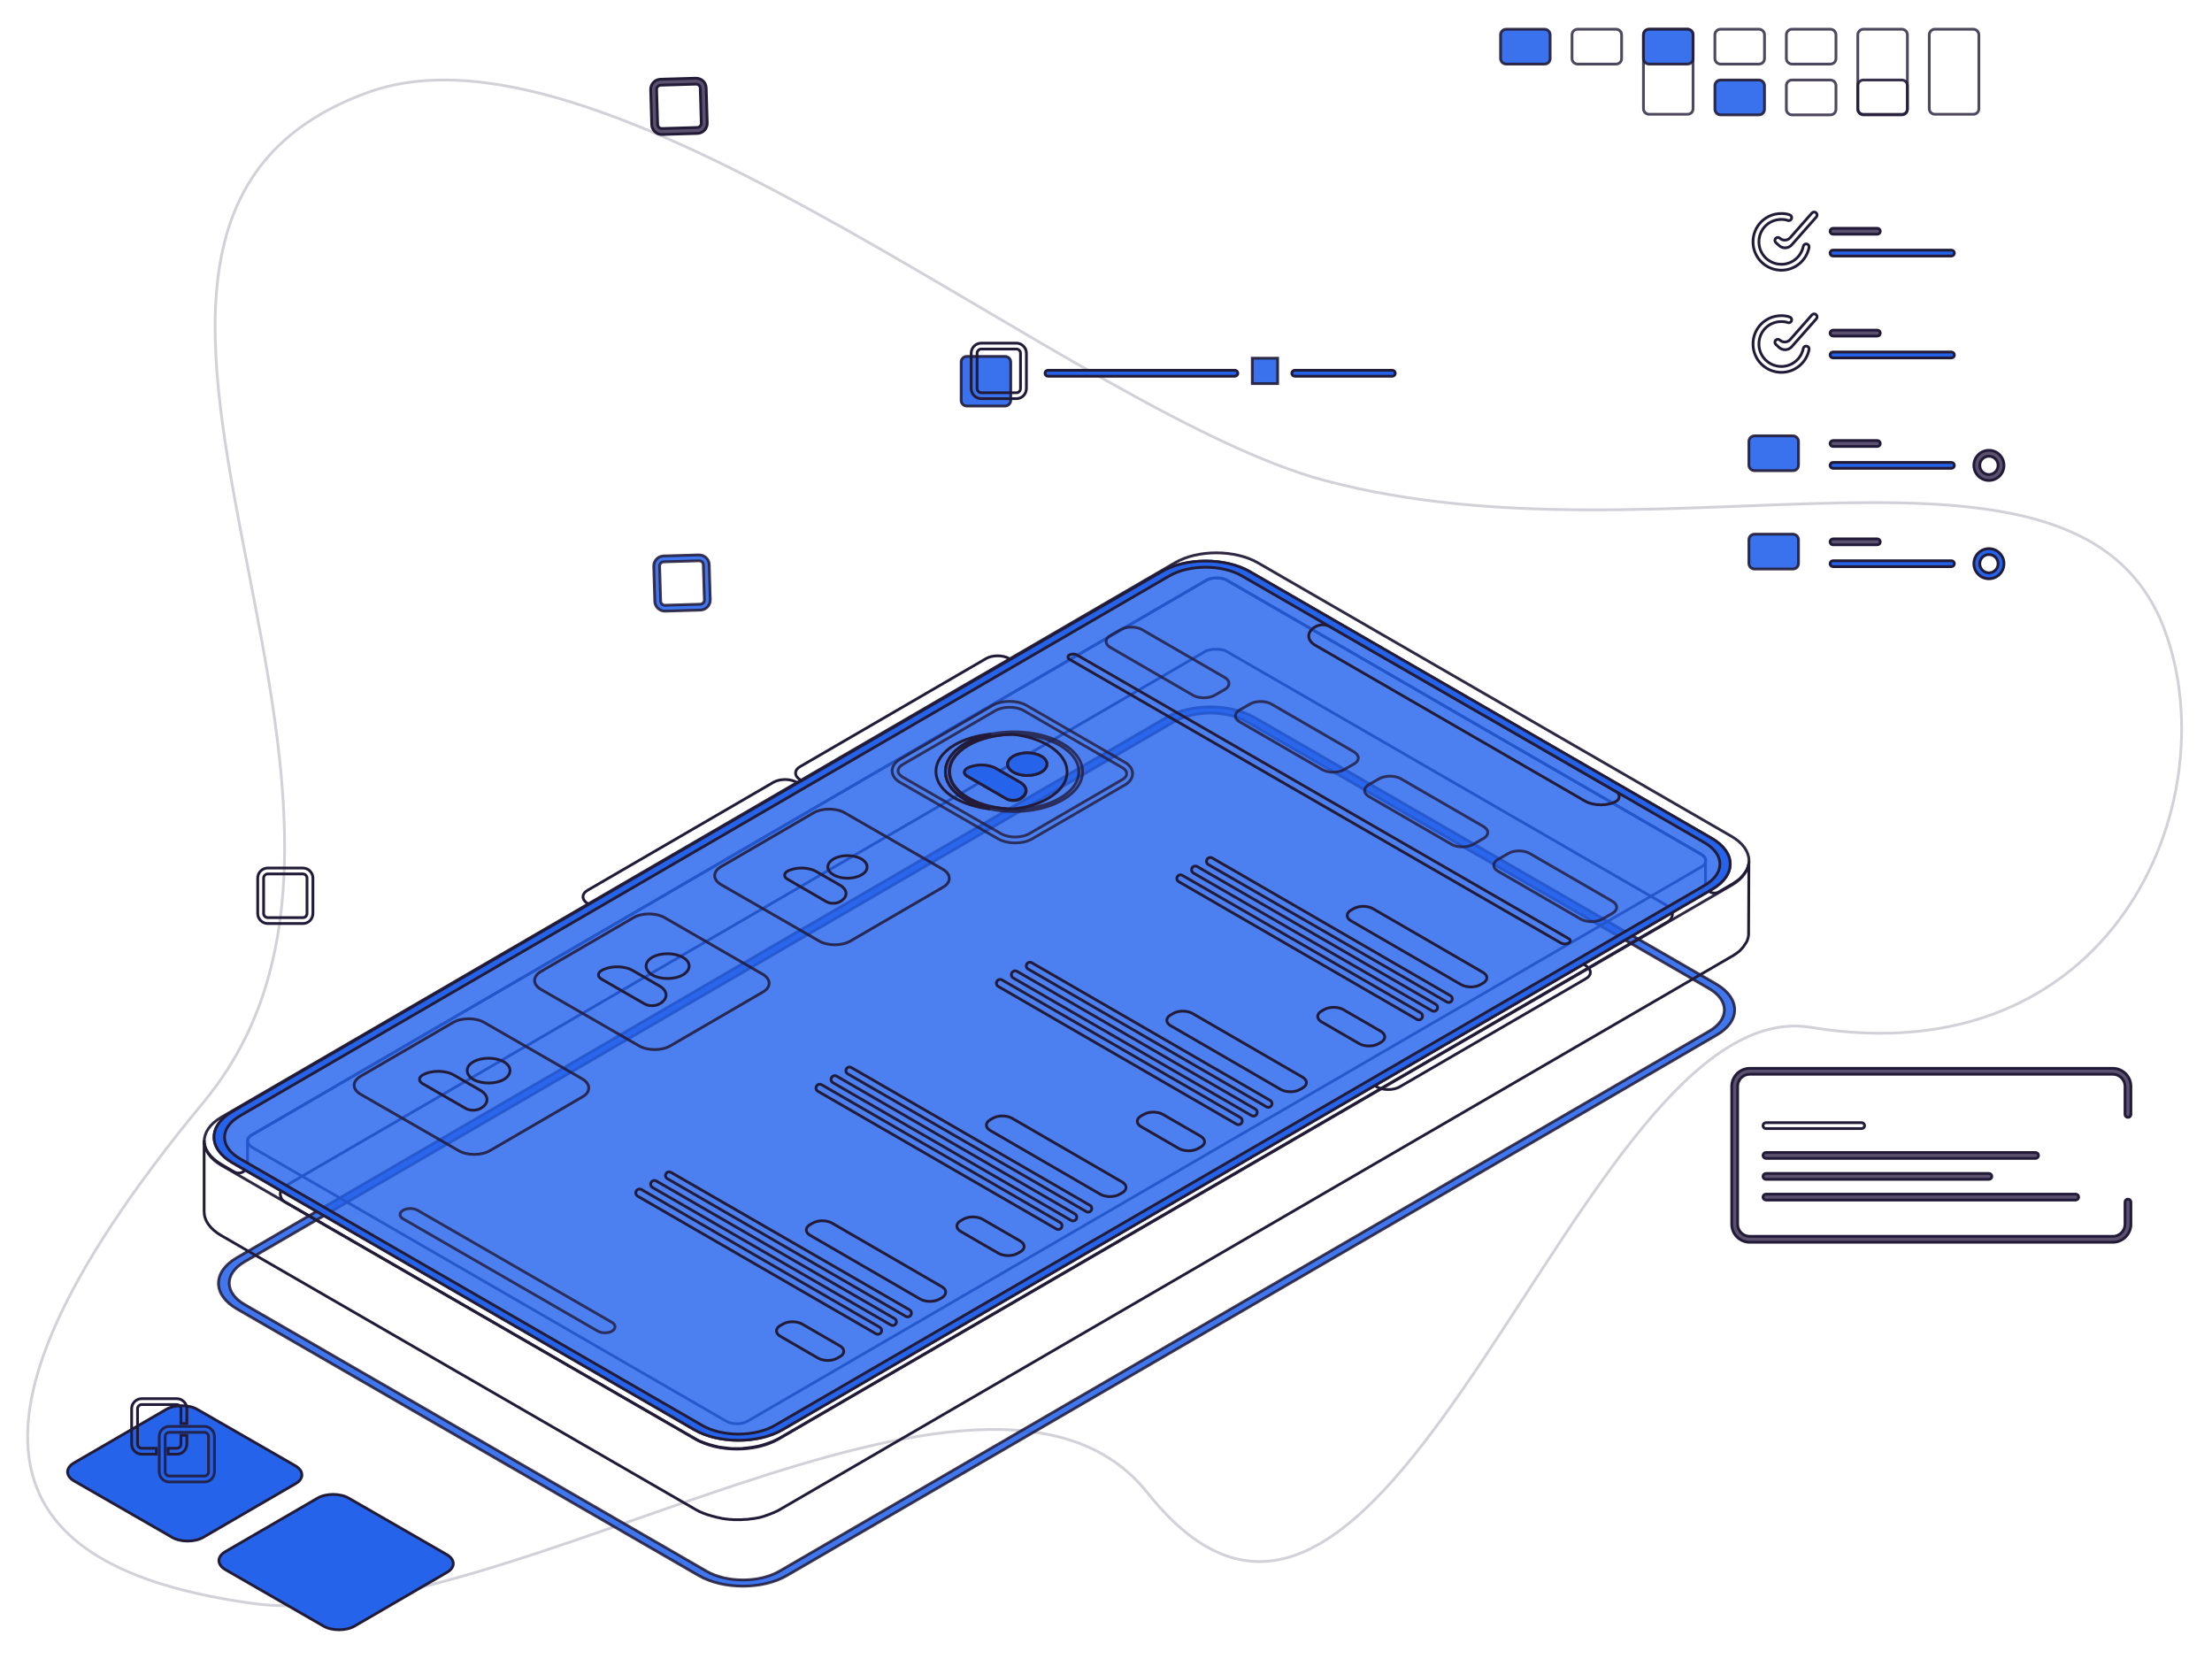 <svg width="600" height="450" viewBox="0 0 800 600" fill="none" xmlns="http://www.w3.org/2000/svg" data-reactroot="">
<path opacity="0.8" d="M687.81 41.324H673.929C672.861 41.324 671.9 40.469 671.9 39.295V12.599C671.9 11.531 672.754 10.57 673.929 10.57H687.81C688.878 10.57 689.839 11.425 689.839 12.599V39.295C689.839 40.469 688.985 41.324 687.81 41.324Z" fill="none" stroke="#221b38" stroke-width="1"></path>
<path opacity="0.2" d="M73.809 398.389C166.072 286.931 -2.824 82.029 133.415 33.301C221.301 1.868 388.989 149.732 479.173 173.791C602.922 206.804 752.59 144.093 783.123 228.512C805.661 290.827 763.751 389.448 654.969 371.566C570.756 357.723 502.625 649.979 415.054 539.954C356.938 466.936 182.156 592.438 91.321 579.885C8.221 568.4 -32.27 526.539 73.809 398.389Z" fill="none" stroke="#221b38" stroke-width="1"></path>
<path d="M161.593 562.23L126.141 541.834C123.044 540.019 117.918 540.019 114.822 541.834L81.506 561.162C78.409 562.977 78.409 565.86 81.506 567.676L116.957 588.071C120.054 589.886 125.18 589.886 128.276 588.071L161.699 568.637C164.689 566.928 164.689 564.045 161.593 562.23Z" fill="#2563eb" stroke="#221b38" stroke-width="1"></path>
<path d="M106.85 530.14L71.398 509.744C68.302 507.929 63.176 507.929 60.08 509.744L26.763 529.072C23.667 530.887 23.667 533.77 26.763 535.586L62.215 555.981C65.312 557.796 70.438 557.796 73.534 555.981L106.957 536.547C109.947 534.838 109.947 531.955 106.85 530.14Z" fill="#2563eb" stroke="#221b38" stroke-width="1"></path>
<path opacity="0.9" d="M363.521 146.846H349.64C348.572 146.846 347.611 145.991 347.611 144.817V130.935C347.611 129.867 348.465 128.906 349.64 128.906H363.521C364.589 128.906 365.55 129.761 365.55 130.935V144.817C365.55 145.885 364.589 146.846 363.521 146.846Z" fill="#2563eb" stroke="#221b38" stroke-width="1"></path>
<path opacity="0.9" d="M648.42 170.229H634.538C633.47 170.229 632.509 169.375 632.509 168.2V159.658C632.509 158.59 633.363 157.629 634.538 157.629H648.42C649.488 157.629 650.449 158.483 650.449 159.658V168.2C650.449 169.375 649.594 170.229 648.42 170.229Z" fill="#2563eb" stroke="#221b38" stroke-width="1"></path>
<path opacity="0.8" d="M610.289 41.324H596.407C595.339 41.324 594.378 40.469 594.378 39.295V12.599C594.378 11.531 595.233 10.57 596.407 10.57H610.289C611.357 10.57 612.318 11.425 612.318 12.599V39.295C612.318 40.469 611.464 41.324 610.289 41.324Z" fill="none" stroke="#221b38" stroke-width="1"></path>
<path opacity="0.9" d="M558.605 23.171H544.724C543.656 23.171 542.695 22.316 542.695 21.142V12.599C542.695 11.531 543.549 10.57 544.724 10.57H558.605C559.673 10.57 560.634 11.425 560.634 12.599V21.142C560.634 22.316 559.78 23.171 558.605 23.171Z" fill="#2563eb" stroke="#221b38" stroke-width="1"></path>
<path opacity="0.9" d="M636.129 41.538H622.247C621.179 41.538 620.218 40.684 620.218 39.509V30.966C620.218 29.898 621.072 28.938 622.247 28.938H636.129C637.197 28.938 638.158 29.792 638.158 30.966V39.509C638.158 40.684 637.303 41.538 636.129 41.538Z" fill="#2563eb" stroke="#221b38" stroke-width="1"></path>
<path opacity="0.8" d="M584.447 23.171H570.565C569.498 23.171 568.537 22.316 568.537 21.142V12.599C568.537 11.531 569.391 10.57 570.565 10.57H584.447C585.515 10.57 586.476 11.425 586.476 12.599V21.142C586.476 22.316 585.622 23.171 584.447 23.171Z" fill="none" stroke="#221b38" stroke-width="1"></path>
<path opacity="0.8" d="M661.969 41.538H648.087C647.019 41.538 646.058 40.684 646.058 39.509V30.966C646.058 29.898 646.912 28.938 648.087 28.938H661.969C663.036 28.938 663.998 29.792 663.998 30.966V39.509C663.998 40.684 663.143 41.538 661.969 41.538Z" fill="none" stroke="#221b38" stroke-width="1"></path>
<path opacity="0.9" d="M687.81 41.538H673.929C672.861 41.538 671.9 40.684 671.9 39.509V30.966C671.9 29.898 672.754 28.938 673.929 28.938H687.81C688.878 28.938 689.839 29.792 689.839 30.966V39.509C689.839 40.684 688.985 41.538 687.81 41.538Z" fill="none" stroke="#221b38" stroke-width="1"></path>
<path opacity="0.9" d="M610.289 23.171H596.407C595.339 23.171 594.378 22.316 594.378 21.142V12.599C594.378 11.531 595.233 10.57 596.407 10.57H610.289C611.357 10.57 612.318 11.425 612.318 12.599V21.142C612.318 22.316 611.464 23.171 610.289 23.171Z" fill="#2563eb" stroke="#221b38" stroke-width="1"></path>
<path opacity="0.8" d="M636.129 23.171H622.247C621.179 23.171 620.218 22.316 620.218 21.142V12.599C620.218 11.531 621.072 10.57 622.247 10.57H636.129C637.197 10.57 638.158 11.425 638.158 12.599V21.142C638.158 22.316 637.303 23.171 636.129 23.171Z" fill="none" stroke="#221b38" stroke-width="1"></path>
<path opacity="0.8" d="M661.969 23.171H648.087C647.019 23.171 646.058 22.316 646.058 21.142V12.599C646.058 11.531 646.912 10.57 648.087 10.57H661.969C663.036 10.57 663.998 11.425 663.998 12.599V21.142C663.998 22.316 663.143 23.171 661.969 23.171Z" fill="none" stroke="#221b38" stroke-width="1"></path>
<path opacity="0.8" d="M713.652 41.324H699.77C698.703 41.324 697.742 40.469 697.742 39.295V12.599C697.742 11.531 698.596 10.57 699.77 10.57H713.652C714.72 10.57 715.681 11.425 715.681 12.599V39.295C715.681 40.469 714.827 41.324 713.652 41.324Z" fill="none" stroke="#221b38" stroke-width="1"></path>
<path opacity="0.9" d="M648.42 205.788H634.538C633.47 205.788 632.509 204.934 632.509 203.759V195.216C632.509 194.149 633.363 193.188 634.538 193.188H648.42C649.488 193.188 650.449 194.042 650.449 195.216V203.759C650.449 204.934 649.594 205.788 648.42 205.788Z" fill="#2563eb" stroke="#221b38" stroke-width="1"></path>
<path opacity="0.87" d="M589.051 340.762L618.096 357.527C625.464 361.798 625.464 368.632 618.203 372.904L281.944 568.209C274.683 572.48 262.723 572.48 255.462 568.209L88.454 471.784C81.086 467.513 81.086 460.679 88.347 456.408L424.499 261.102C431.76 256.831 443.72 256.831 450.981 261.102L480.026 277.867L589.051 340.762ZM620.765 355.925L453.757 259.5C444.894 254.375 430.586 254.375 421.829 259.5L367.05 291.322L291.555 335.209L290.166 335.957L214.778 379.844L85.571 454.913C76.815 460.038 76.815 468.26 85.678 473.386L252.686 569.811C261.549 574.936 275.858 574.936 284.614 569.811L498.713 445.409L574.208 401.521L620.765 374.399C629.628 369.38 629.522 361.051 620.765 355.925Z" fill="#2563eb" stroke="#221b38" stroke-width="1"></path>
<path d="M632.508 311.929C632.508 312.056 632.508 312.184 632.486 312.311C632.454 312.488 632.405 312.666 632.348 312.837V312.837C632.291 313.008 632.249 313.187 632.204 313.361C632.171 313.489 632.145 313.617 632.081 313.745C631.975 313.958 631.974 314.065 631.868 314.279C631.801 314.412 631.734 314.546 631.667 314.68C631.588 314.838 631.485 314.985 631.387 315.133V315.133C631.289 315.28 631.189 315.429 631.094 315.578C630.983 315.755 630.838 315.949 630.693 316.094C630.586 316.201 630.48 316.414 630.373 316.521C630.052 316.841 629.839 317.162 629.519 317.482C629.412 317.589 629.305 317.696 629.198 317.802C629.083 317.918 628.968 318.002 628.852 318.088C628.648 318.242 628.441 318.397 628.237 318.55V318.55C628.033 318.703 627.825 318.859 627.607 318.992C627.453 319.085 627.293 319.173 627.169 319.297C626.956 319.511 626.635 319.618 626.315 319.831L621.661 322.55C619.512 323.806 616.811 322.256 616.811 319.767V311.182C616.811 310.328 616.277 309.58 615.21 308.939L443.824 209.952C443.625 209.853 443.335 209.662 443.123 209.549C443.092 209.533 443.058 209.525 443.023 209.525V209.525C442.988 209.525 442.953 209.516 442.921 209.502C442.777 209.435 442.681 209.416 442.551 209.364C442.474 209.332 442.391 209.317 442.309 209.305C442.273 209.299 442.236 209.288 442.2 209.269C442.14 209.236 442.008 209.204 442.008 209.204V209.204C442.008 209.204 442.008 209.204 442.008 209.204H441.901C441.688 209.204 441.581 209.098 441.368 209.098C441.261 209.098 441.261 209.098 441.154 209.098H441.047C440.94 209.098 440.94 209.098 440.834 209.098C440.62 209.098 440.513 209.098 440.3 209.098C440.193 209.098 440.193 209.098 440.086 209.098H439.979C439.873 209.098 439.766 209.098 439.766 209.098C439.766 209.098 439.766 209.098 439.766 209.098C439.552 209.098 439.339 209.098 439.125 209.098C439.125 209.098 439.125 209.098 439.125 209.098C439.125 209.098 439.125 209.098 439.018 209.098H438.911C438.774 209.098 438.681 209.098 438.576 209.126C438.44 209.162 438.304 209.204 438.164 209.204V209.204C437.95 209.204 437.844 209.311 437.63 209.311C437.538 209.311 437.446 209.311 437.354 209.38C437.324 209.402 437.317 209.413 437.28 209.422V209.422C437.217 209.439 437.159 209.535 437.096 209.554C436.775 209.651 436.513 209.802 436.261 209.905C436.178 209.939 436.096 209.974 436.019 210.019L91.31 410.335C91.287 410.348 91.176 410.383 91.15 410.383V410.383C91.143 410.383 91.118 410.386 91.113 410.39C91.009 410.49 90.904 410.492 90.8 410.596C90.693 410.703 90.48 410.81 90.373 410.917C90.278 411.012 90.183 411.107 90.088 411.202C90.065 411.225 90.056 411.228 90.05 411.259V411.259C90.037 411.324 89.959 411.386 89.908 411.429V411.429C89.884 411.449 89.826 411.463 89.804 411.486L89.732 411.557C89.626 411.664 89.626 411.771 89.626 411.878C89.626 411.878 89.626 411.878 89.626 411.878C89.626 411.878 89.626 411.878 89.626 411.985V411.985C89.626 412.145 89.519 412.288 89.519 412.449C89.519 412.472 89.519 412.495 89.519 412.519V421.02C89.519 423.504 86.828 425.054 84.678 423.809L80.122 421.168C75.957 418.712 73.822 415.615 73.822 412.412L73.822 438.146C73.822 441.35 75.851 444.447 80.122 446.903L251.508 545.89C252.042 546.21 252.576 546.424 253.11 546.744C253.241 546.81 253.332 546.835 253.432 546.87C253.577 546.92 253.717 546.98 253.857 547.042C254.091 547.147 254.326 547.284 254.56 547.369C254.59 547.38 254.621 547.385 254.652 547.385V547.385C254.691 547.385 254.73 547.393 254.766 547.408C255.475 547.707 256.184 547.912 256.893 548.115C256.933 548.127 256.976 548.13 257.018 548.134V548.134C257.137 548.146 257.237 548.234 257.352 548.267C257.428 548.288 257.496 548.317 257.577 548.333C257.658 548.35 257.742 548.356 257.823 548.376C258.099 548.446 258.376 548.515 258.652 548.584C258.872 548.639 259.077 548.773 259.303 548.773V548.773C259.311 548.773 259.319 548.773 259.327 548.774C259.674 548.787 260.006 548.935 260.349 548.984C260.391 548.99 260.432 548.995 260.473 549.002C260.763 549.044 261.039 549.2 261.332 549.2V549.2V549.2C261.695 549.2 262.055 549.311 262.414 549.363C262.596 549.389 262.778 549.414 262.934 549.414C262.979 549.414 263.02 549.414 263.058 549.415C263.339 549.423 263.614 549.521 263.895 549.521V549.521C264.061 549.521 264.255 549.521 264.449 549.535C264.794 549.562 265.139 549.627 265.486 549.627C265.489 549.627 265.493 549.627 265.497 549.627C265.603 549.627 265.817 549.627 265.924 549.627C266.351 549.627 266.671 549.627 267.098 549.627C267.312 549.627 267.525 549.627 267.632 549.627C267.739 549.627 267.846 549.627 267.953 549.627C268.38 549.627 268.914 549.521 269.341 549.521C269.554 549.521 269.768 549.521 269.875 549.521C269.981 549.521 269.981 549.521 270.088 549.521C270.942 549.414 271.69 549.307 272.544 549.2H272.651C272.735 549.2 272.818 549.184 272.902 549.164C273.159 549.103 273.42 549.057 273.681 549.016C273.938 548.975 274.178 548.952 274.466 548.88C274.787 548.773 275 548.773 275.321 548.666C275.619 548.567 276.01 548.467 276.321 548.368C276.366 548.354 276.412 548.35 276.458 548.344V548.344C276.572 548.328 276.666 548.23 276.773 548.187C276.808 548.173 276.846 548.159 276.889 548.149C276.98 548.127 277.073 548.115 277.16 548.081C277.665 547.885 278.247 547.688 278.738 547.492V547.492C279.138 547.291 279.586 547.173 279.993 546.983C280.468 546.761 280.963 546.539 281.407 546.317L626.183 345.963C626.27 345.913 626.41 345.874 626.489 345.813V345.813C626.537 345.776 626.557 345.766 626.61 345.736C626.679 345.697 626.737 345.658 626.796 345.619C626.967 345.505 627.135 345.38 627.309 345.27C627.372 345.23 627.437 345.192 627.5 345.153C627.719 345.021 627.926 344.865 628.13 344.712V344.712C628.335 344.558 628.541 344.404 628.746 344.25C628.861 344.164 628.976 344.079 629.091 343.964L629.198 343.857C629.305 343.751 629.305 343.751 629.412 343.644C629.651 343.404 629.891 343.165 630.086 342.925C630.213 342.769 630.338 342.611 630.48 342.469V342.469V342.469C630.593 342.355 630.653 342.193 630.743 342.06C630.867 341.874 630.965 341.663 631.12 341.508C631.21 341.419 631.224 341.329 631.29 341.239C631.315 341.204 631.327 341.191 631.341 341.15V341.15C631.36 341.091 631.458 341.046 631.486 340.99C631.555 340.851 631.625 340.712 631.694 340.574C631.738 340.485 631.803 340.408 631.845 340.319C631.877 340.251 631.9 340.172 631.951 340.061C631.966 340.029 631.975 339.995 631.975 339.96V339.96C631.975 339.925 631.983 339.89 631.997 339.858C632.036 339.767 632.059 339.677 632.081 339.586C632.135 339.37 632.217 339.154 632.277 338.94C632.288 338.901 632.295 338.866 632.295 338.839V338.732C632.295 338.518 632.402 338.305 632.402 338.091C632.402 337.984 632.402 337.771 632.402 337.664C632.402 337.557 632.402 337.557 632.402 337.45L632.508 311.929C632.508 311.502 632.508 311.716 632.508 311.929ZM279.485 521.33C279.467 521.339 279.449 521.348 279.431 521.357C279.063 521.539 278.649 521.623 278.267 521.772C277.978 521.885 277.679 521.998 277.353 522.111C277.209 522.16 277.068 522.223 276.921 522.264C276.851 522.283 276.78 522.299 276.71 522.318C276.563 522.359 276.423 522.423 276.277 522.466C275.997 522.55 275.679 522.634 275.427 522.718C275.107 522.825 274.893 522.825 274.573 522.932C274.334 522.992 274.128 523.051 273.918 523.092C273.578 523.159 273.23 523.198 272.89 523.268C272.869 523.273 272.847 523.278 272.825 523.282C272.636 523.324 272.448 523.373 272.256 523.399C271.581 523.493 270.835 523.586 270.088 523.679V523.679C269.588 523.679 269.08 523.792 268.582 523.847C268.364 523.871 268.147 523.893 267.953 523.893C267.632 523.893 267.312 523.893 266.991 523.893C266.564 523.893 266.244 523.893 265.817 523.893C265.497 523.893 265.176 523.893 264.856 523.893C264.679 523.893 264.47 523.893 264.264 523.875C263.944 523.847 263.628 523.799 263.307 523.773V523.773C262.987 523.746 262.662 523.678 262.344 523.633C262.14 523.604 261.934 523.572 261.759 523.572C261.57 523.572 261.381 523.535 261.193 523.505C260.932 523.463 260.669 523.429 260.409 523.388C260.152 523.348 259.912 523.324 259.623 523.252C259.303 523.145 259.09 523.145 258.769 523.039C258.457 522.96 258.144 522.882 257.831 522.804C257.603 522.747 257.38 522.665 257.149 522.618C257.108 522.61 257.067 522.602 257.026 522.593C256.831 522.552 256.644 522.478 256.454 522.418C255.802 522.211 255.15 521.943 254.498 521.757C254.245 521.673 253.926 521.522 253.645 521.41C253.503 521.353 253.363 521.292 253.219 521.242C253.118 521.207 253.028 521.182 252.896 521.116C252.362 520.903 251.828 520.583 251.294 520.262L102.988 434.629C100.842 433.39 100.838 430.295 102.98 429.05L435.922 235.58C436.114 235.451 436.345 235.362 436.569 235.287C436.846 235.195 437.124 235.046 437.417 235.046V235.046C437.63 235.046 437.737 234.939 437.95 234.939C438.164 234.939 438.378 234.832 438.591 234.832H438.698C439.018 234.832 439.339 234.832 439.659 234.832H439.766C440.086 234.832 440.406 234.832 440.727 234.832H440.834C441.154 234.832 441.474 234.939 441.688 234.939V234.939C441.828 234.939 441.967 234.975 442.103 235.009C442.265 235.049 442.446 235.07 442.591 235.127C442.63 235.142 442.671 235.153 442.712 235.153V235.153C442.741 235.153 442.77 235.157 442.797 235.167C443.095 235.269 443.304 235.375 443.61 235.58L603.236 327.728C605.382 328.966 605.386 332.061 603.245 333.306L281.514 520.369C280.873 520.689 280.233 521.01 279.485 521.33Z" fill="none" stroke="#221b38" stroke-width="1"></path>
<path opacity="0.94" d="M626.318 302.533L454.932 203.545C446.603 198.74 433.148 198.74 424.926 203.545L80.018 404.083C71.796 408.888 71.796 416.683 80.125 421.489L251.511 520.476C259.84 525.281 273.188 525.281 281.517 520.476L626.425 320.045C634.647 315.133 634.54 307.338 626.318 302.533ZM615.319 313.531L270.411 513.962C268.276 515.244 264.752 515.244 262.616 513.962L91.23 414.975C89.095 413.694 88.988 411.665 91.23 410.383L436.138 209.952C438.274 208.671 441.798 208.671 443.933 209.952L615.213 308.94C617.455 310.221 617.455 312.25 615.319 313.531Z" fill="none" stroke="#221b38" stroke-width="1"></path>
<path opacity="0.82" d="M619.055 303.175L452.047 206.75C443.184 201.625 428.875 201.625 420.119 206.75L365.446 238.465L289.951 282.353L288.563 283.1L213.068 326.988L83.967 402.056C75.211 407.181 75.211 415.404 84.074 420.529L251.082 517.061C259.945 522.186 274.254 522.186 283.01 517.061L497.109 392.659L572.605 348.771L619.162 321.649C628.025 316.523 627.918 308.301 619.055 303.175Z" fill="#2563eb" stroke="#221b38" stroke-width="1"></path>
<path fill-rule="evenodd" clip-rule="evenodd" d="M719.322 164.999C717.494 164.999 716.012 166.481 716.012 168.309C716.012 170.137 717.494 171.619 719.322 171.619C721.15 171.619 722.633 170.137 722.633 168.309C722.633 166.481 721.15 164.999 719.322 164.999ZM713.876 168.309C713.876 165.302 716.315 162.863 719.322 162.863C722.33 162.863 724.768 165.302 724.768 168.309C724.768 171.317 722.33 173.755 719.322 173.755C716.315 173.755 713.876 171.317 713.876 168.309Z" fill="#5A516F" stroke="#221b38" stroke-width="1"></path>
<path fill-rule="evenodd" clip-rule="evenodd" d="M719.322 200.558C717.494 200.558 716.012 202.04 716.012 203.868C716.012 205.696 717.494 207.178 719.322 207.178C721.15 207.178 722.633 205.696 722.633 203.868C722.633 202.04 721.15 200.558 719.322 200.558ZM713.876 203.868C713.876 200.86 716.315 198.422 719.322 198.422C722.33 198.422 724.768 200.86 724.768 203.868C724.768 206.875 722.33 209.314 719.322 209.314C716.315 209.314 713.876 206.875 713.876 203.868Z" fill="#2563eb" stroke="#221b38" stroke-width="1"></path>
<path fill-rule="evenodd" clip-rule="evenodd" d="M661.874 195.966C661.874 195.377 662.353 194.898 662.942 194.898H678.96C679.549 194.898 680.027 195.377 680.027 195.966C680.027 196.556 679.549 197.034 678.96 197.034H662.942C662.353 197.034 661.874 196.556 661.874 195.966Z" fill="#5A516F" stroke="#221b38" stroke-width="1"></path>
<path fill-rule="evenodd" clip-rule="evenodd" d="M661.874 203.865C661.874 203.275 662.353 202.797 662.942 202.797H705.762C706.352 202.797 706.83 203.275 706.83 203.865C706.83 204.454 706.352 204.933 705.762 204.933H662.942C662.353 204.933 661.874 204.454 661.874 203.865Z" fill="#2563eb" stroke="#221b38" stroke-width="1"></path>
<path fill-rule="evenodd" clip-rule="evenodd" d="M661.874 160.404C661.874 159.814 662.353 159.336 662.942 159.336H678.96C679.549 159.336 680.027 159.814 680.027 160.404C680.027 160.994 679.549 161.472 678.96 161.472H662.942C662.353 161.472 661.874 160.994 661.874 160.404Z" fill="#5A516F" stroke="#221b38" stroke-width="1"></path>
<path fill-rule="evenodd" clip-rule="evenodd" d="M661.874 168.306C661.874 167.716 662.353 167.238 662.942 167.238H705.762C706.352 167.238 706.83 167.716 706.83 168.306C706.83 168.896 706.352 169.374 705.762 169.374H662.942C662.353 169.374 661.874 168.896 661.874 168.306Z" fill="#2563eb" stroke="#221b38" stroke-width="1"></path>
<path fill-rule="evenodd" clip-rule="evenodd" d="M644.256 116.304C639.721 116.304 636.141 119.883 636.141 124.419C636.141 128.947 639.819 132.535 644.256 132.535C648.121 132.535 651.424 129.801 652.179 126.025C652.295 125.447 652.857 125.072 653.436 125.187C654.014 125.303 654.389 125.866 654.273 126.444C653.32 131.21 649.148 134.67 644.256 134.67C638.656 134.67 634.005 130.142 634.005 124.419C634.005 118.704 638.541 114.168 644.256 114.168C645.3 114.168 646.291 114.284 647.301 114.663C647.853 114.87 648.133 115.486 647.926 116.038C647.719 116.59 647.103 116.87 646.551 116.663C645.853 116.401 645.135 116.304 644.256 116.304Z" fill="none" stroke="#221b38" stroke-width="1"></path>
<path fill-rule="evenodd" clip-rule="evenodd" d="M661.874 120.47C661.874 119.88 662.353 119.402 662.942 119.402H678.96C679.549 119.402 680.027 119.88 680.027 120.47C680.027 121.06 679.549 121.538 678.96 121.538H662.942C662.353 121.538 661.874 121.06 661.874 120.47Z" fill="#5A516F" stroke="#221b38" stroke-width="1"></path>
<path fill-rule="evenodd" clip-rule="evenodd" d="M661.874 128.373C661.874 127.783 662.353 127.305 662.942 127.305H705.762C706.352 127.305 706.83 127.783 706.83 128.373C706.83 128.962 706.352 129.44 705.762 129.44H662.942C662.353 129.44 661.874 128.962 661.874 128.373Z" fill="#2563eb" stroke="#221b38" stroke-width="1"></path>
<path fill-rule="evenodd" clip-rule="evenodd" d="M656.816 113.794C657.258 114.184 657.301 114.859 656.911 115.301L648.011 125.393C646.815 126.75 644.736 126.857 643.407 125.63L642.251 124.563C641.818 124.163 641.791 123.488 642.191 123.054C642.591 122.621 643.266 122.594 643.7 122.994V122.994C644.782 123.993 646.475 123.906 647.45 122.801L655.309 113.889C655.699 113.447 656.374 113.404 656.816 113.794Z" fill="none" stroke="#221b38" stroke-width="1"></path>
<path fill-rule="evenodd" clip-rule="evenodd" d="M644.256 79.358C639.721 79.358 636.141 82.938 636.141 87.474C636.141 92.001 639.819 95.589 644.256 95.589C648.121 95.589 651.424 92.856 652.179 89.08C652.295 88.501 652.857 88.126 653.436 88.242C654.014 88.358 654.389 88.92 654.273 89.499C653.32 94.265 649.148 97.725 644.256 97.725C638.656 97.725 634.005 93.197 634.005 87.474C634.005 81.758 638.541 77.223 644.256 77.223C645.3 77.223 646.291 77.339 647.301 77.718C647.853 77.925 648.133 78.54 647.926 79.093C647.719 79.645 647.103 79.924 646.551 79.718C645.853 79.456 645.135 79.358 644.256 79.358Z" fill="none" stroke="#221b38" stroke-width="1"></path>
<path fill-rule="evenodd" clip-rule="evenodd" d="M661.874 83.63C661.874 83.041 662.353 82.562 662.942 82.562H678.96C679.549 82.562 680.027 83.041 680.027 83.63C680.027 84.22 679.549 84.698 678.96 84.698H662.942C662.353 84.698 661.874 84.22 661.874 83.63Z" fill="#5A516F" stroke="#221b38" stroke-width="1"></path>
<path fill-rule="evenodd" clip-rule="evenodd" d="M661.874 91.529C661.874 90.939 662.353 90.461 662.942 90.461H705.762C706.352 90.461 706.83 90.939 706.83 91.529C706.83 92.118 706.352 92.597 705.762 92.597H662.942C662.353 92.597 661.874 92.118 661.874 91.529Z" fill="#2563eb" stroke="#221b38" stroke-width="1"></path>
<path fill-rule="evenodd" clip-rule="evenodd" d="M656.816 76.954C657.258 77.344 657.301 78.019 656.911 78.462L648.011 88.553C646.815 89.91 644.736 90.017 643.407 88.79L642.251 87.723C641.818 87.323 641.791 86.648 642.191 86.214C642.591 85.781 643.266 85.754 643.7 86.154V86.154C644.782 87.153 646.475 87.066 647.45 85.961L655.309 77.049C655.699 76.607 656.374 76.564 656.816 76.954Z" fill="none" stroke="#221b38" stroke-width="1"></path>
<path d="M573.456 349.198L572.602 348.664L497.107 392.552L497.961 393.086C500.204 394.367 503.941 394.367 506.183 393.086L573.456 354.003C575.806 352.722 575.699 350.586 573.456 349.198Z" fill="none" stroke="#221b38" stroke-width="1"></path>
<path d="M365.445 238.465L364.911 238.145C362.669 236.863 358.931 236.863 356.689 238.145L289.416 277.227C287.173 278.508 287.173 280.644 289.416 282.032L289.95 282.353L365.445 238.465Z" fill="none" stroke="#221b38" stroke-width="1"></path>
<path d="M288.564 283.207L288.03 282.887C285.788 281.605 282.05 281.605 279.808 282.887L212.535 321.969C210.292 323.251 210.292 325.386 212.535 326.774L213.069 327.095L288.564 283.207Z" fill="none" stroke="#221b38" stroke-width="1"></path>
<path d="M584.671 289.718C585.925 288.947 585.899 287.116 584.624 286.38L481.199 226.716C479.481 225.725 477.364 225.725 475.646 226.716V226.716C472.549 228.531 472.549 231.521 475.646 233.337L573.246 289.718C576.449 291.533 581.575 291.533 584.671 289.718V289.718Z" fill="none" stroke="#221b38" stroke-width="1"></path>
<path d="M587.447 288.012L616.492 304.777C623.86 309.048 623.86 315.882 616.599 320.154L280.341 515.459C273.079 519.73 261.12 519.73 253.859 515.459L86.744 419.034C79.376 414.763 79.376 407.929 86.637 403.658L422.789 208.352C430.05 204.081 442.01 204.081 449.271 208.352L478.316 225.117L587.447 288.012ZM619.055 303.175L452.047 206.75C443.184 201.625 428.875 201.625 420.119 206.75L365.446 238.465L289.951 282.353L288.563 283.1L213.068 326.988L83.967 402.056C75.211 407.181 75.211 415.404 84.074 420.529L251.082 517.061C259.945 522.186 274.254 522.186 283.01 517.061L497.109 392.659L572.605 348.771L619.162 321.649C628.025 316.523 627.918 308.301 619.055 303.175Z" fill="#2563eb" stroke="#221b38" stroke-width="1"></path>
<path opacity="0.8" d="M442.864 244.977L412.965 227.678C410.829 226.503 407.412 226.503 405.384 227.678L401.646 229.813C399.51 230.988 399.51 233.017 401.646 234.192L431.545 251.49C433.681 252.665 437.098 252.665 439.234 251.49L442.971 249.355C445 248.18 445 246.151 442.864 244.977Z" fill="none" stroke="#221b38" stroke-width="1"></path>
<path opacity="0.8" d="M536.461 298.895L506.562 281.596C504.426 280.421 501.009 280.421 498.874 281.596L495.136 283.731C493.001 284.906 493.001 286.935 495.136 288.11L525.035 305.408C527.171 306.583 530.588 306.583 532.724 305.408L536.461 303.273C538.597 302.098 538.597 300.069 536.461 298.895Z" fill="none" stroke="#221b38" stroke-width="1"></path>
<path opacity="0.8" d="M489.636 271.887L459.737 254.588C457.601 253.413 454.184 253.413 452.155 254.588L448.418 256.724C446.282 257.898 446.282 259.927 448.418 261.102L478.317 278.401C480.452 279.575 483.869 279.575 486.005 278.401L489.742 276.265C491.771 275.09 491.771 273.168 489.636 271.887Z" fill="none" stroke="#221b38" stroke-width="1"></path>
<path opacity="0.8" d="M583.069 325.918L553.17 308.619C551.035 307.445 547.617 307.445 545.589 308.619L541.851 310.755C539.716 311.929 539.716 313.958 541.851 315.133L571.75 332.432C573.886 333.606 577.303 333.606 579.439 332.432L583.176 330.296C585.205 329.122 585.205 327.093 583.069 325.918Z" fill="none" stroke="#221b38" stroke-width="1"></path>
<path d="M567.372 339.481L389.472 236.863C388.724 236.436 387.55 236.436 386.802 236.863C386.055 237.29 386.055 238.038 386.802 238.465L564.595 341.083C565.343 341.51 566.517 341.51 567.265 341.083C568.119 340.656 568.119 339.909 567.372 339.481Z" fill="none" stroke="#221b38" stroke-width="1"></path>
<path d="M524.564 362.395C525.454 361.896 525.463 360.618 524.58 360.108L438.431 310.303C438.002 310.055 437.474 310.055 437.045 310.303V310.303C436.12 310.836 436.12 312.172 437.045 312.705L523.264 362.387C523.666 362.618 524.159 362.621 524.564 362.395V362.395Z" fill="none" stroke="#221b38" stroke-width="1"></path>
<path d="M519.262 365.549C520.152 365.015 520.141 363.722 519.242 363.203L432.988 313.397C432.56 313.15 432.031 313.154 431.607 313.409V313.409C430.718 313.943 430.729 315.236 431.627 315.754L517.881 365.56C518.309 365.807 518.838 365.803 519.262 365.549V365.549Z" fill="none" stroke="#221b38" stroke-width="1"></path>
<path d="M513.814 368.646C514.704 368.112 514.693 366.819 513.794 366.301L427.601 316.574C427.2 316.343 426.706 316.34 426.301 316.566V316.566C425.411 317.065 425.402 318.342 426.285 318.853L512.433 368.657C512.862 368.905 513.39 368.9 513.814 368.646V368.646Z" fill="none" stroke="#221b38" stroke-width="1"></path>
<g opacity="0.8" filter="url(#filter0_d)">
<path fill-rule="evenodd" clip-rule="evenodd" d="M371.319 255.159C371.32 255.159 371.321 255.16 371.322 255.16L406.759 275.654C408.515 276.626 409.624 278.101 409.624 279.787C409.624 281.474 408.516 282.948 406.761 283.92L373.351 303.347C373.35 303.347 373.35 303.347 373.349 303.348C371.596 304.374 369.343 304.855 367.151 304.855C364.961 304.855 362.708 304.375 360.956 303.349C360.955 303.348 360.953 303.347 360.952 303.347L325.5 282.951C323.761 281.932 322.65 280.462 322.65 278.773C322.65 277.084 323.762 275.614 325.5 274.595L325.503 274.593L358.923 255.16C358.924 255.16 358.924 255.16 358.925 255.16C360.677 254.133 362.931 253.652 365.123 253.652C367.313 253.652 369.567 254.132 371.319 255.159ZM365.123 255.788C363.204 255.788 361.347 256.215 360.003 257.003L360 257.005L326.58 276.437C326.58 276.438 326.579 276.438 326.579 276.438C325.222 277.234 324.785 278.113 324.785 278.773C324.785 279.433 325.221 280.311 326.577 281.107C326.578 281.107 326.579 281.108 326.58 281.109L362.032 301.504C363.376 302.292 365.232 302.719 367.151 302.719C369.071 302.719 370.927 302.292 372.271 301.504L372.274 301.502L405.708 282.062L405.718 282.056C407.053 281.319 407.489 280.447 407.489 279.787C407.489 279.128 407.053 278.255 405.718 277.519L405.709 277.514L370.248 257.006L370.242 257.003C368.898 256.215 367.042 255.788 365.123 255.788Z" fill="none" stroke="#221b38" stroke-width="1"></path>
</g>
<path d="M536.297 351.655L496.467 328.59C494.545 327.522 491.448 327.522 489.633 328.59L488.671 329.124C486.749 330.192 486.749 332.007 488.671 333.075L528.501 356.14C530.423 357.208 533.52 357.208 535.335 356.14L536.297 355.606C538.219 354.538 538.219 352.723 536.297 351.655Z" fill="none" stroke="#221b38" stroke-width="1"></path>
<path d="M499.457 373.011L485.789 365.109C483.867 364.042 480.77 364.042 478.955 365.109L477.994 365.643C476.072 366.711 476.072 368.526 477.994 369.594L491.662 377.496C493.584 378.564 496.681 378.564 498.496 377.496L499.457 376.962C501.272 375.895 501.272 374.186 499.457 373.011Z" fill="none" stroke="#221b38" stroke-width="1"></path>
<g filter="url(#filter1_d)">
<path d="M459.329 400.313C460.254 399.815 460.274 398.495 459.364 397.97L373.144 348.184C372.743 347.952 372.249 347.949 371.844 348.176V348.176C370.954 348.674 370.945 349.951 371.828 350.462L458.022 400.293C458.425 400.526 458.92 400.533 459.329 400.313V400.313Z" fill="none" stroke="#221b38" stroke-width="1"></path>
</g>
<g filter="url(#filter2_d)">
<path d="M454.02 403.458C454.91 402.924 454.899 401.631 454.001 401.112L367.853 351.307C367.424 351.059 366.895 351.059 366.465 351.307V351.307C365.54 351.841 365.54 353.176 366.465 353.71L452.639 403.47C453.067 403.717 453.596 403.713 454.02 403.458V403.458Z" fill="none" stroke="#221b38" stroke-width="1"></path>
</g>
<g filter="url(#filter3_d)">
<path d="M448.579 406.564C449.504 406.03 449.504 404.695 448.579 404.161L362.405 354.401C361.977 354.154 361.448 354.158 361.024 354.413V354.413C360.134 354.947 360.145 356.24 361.043 356.759L447.191 406.563C447.62 406.812 448.149 406.812 448.579 406.564V406.564Z" fill="none" stroke="#221b38" stroke-width="1"></path>
</g>
<path opacity="0.87" d="M340.994 314.386L305.542 293.99C302.446 292.175 297.32 292.175 294.223 293.99L260.8 313.425C257.704 315.24 257.704 318.123 260.8 319.939L296.252 340.334C299.349 342.149 304.475 342.149 307.571 340.334L340.994 320.9C344.091 319.191 344.091 316.201 340.994 314.386Z" fill="none" stroke="#221b38" stroke-width="1"></path>
<path d="M471.054 389.561L431.224 366.496C429.302 365.428 426.206 365.428 424.39 366.496L423.429 367.03C421.507 368.098 421.507 369.913 423.429 370.981L463.259 394.046C465.181 395.114 468.278 395.114 470.093 394.046L471.054 393.512C472.976 392.444 472.976 390.629 471.054 389.561Z" fill="none" stroke="#221b38" stroke-width="1"></path>
<path d="M434.215 410.918L420.547 403.016C418.625 401.948 415.528 401.948 413.713 403.016L412.752 403.55C410.829 404.617 410.829 406.433 412.752 407.501L426.42 415.403C428.342 416.47 431.439 416.47 433.254 415.403L434.215 414.869C436.137 413.801 436.137 412.092 434.215 410.918Z" fill="none" stroke="#221b38" stroke-width="1"></path>
<path d="M394.183 438.208C395.072 437.71 395.081 436.433 394.198 435.923L307.897 386.09C307.496 385.858 307.002 385.855 306.598 386.082V386.082C305.708 386.58 305.699 387.857 306.583 388.367L392.883 438.2C393.284 438.432 393.778 438.435 394.183 438.208V438.208Z" fill="none" stroke="#221b38" stroke-width="1"></path>
<path d="M388.77 441.364C389.659 440.831 389.649 439.538 388.751 439.018L302.603 389.214C302.174 388.966 301.645 388.971 301.221 389.225V389.225C300.331 389.759 300.342 391.052 301.24 391.571L387.388 441.376C387.816 441.623 388.345 441.619 388.77 441.364V441.364Z" fill="none" stroke="#221b38" stroke-width="1"></path>
<path d="M383.432 444.463C384.321 443.929 384.311 442.636 383.412 442.117L297.158 392.311C296.73 392.064 296.201 392.068 295.777 392.323V392.323C294.888 392.857 294.899 394.15 295.797 394.669L382.051 444.474C382.479 444.721 383.008 444.717 383.432 444.463V444.463Z" fill="none" stroke="#221b38" stroke-width="1"></path>
<path opacity="0.87" d="M275.749 352.292L240.404 331.897C237.307 330.081 232.181 330.081 229.085 331.897L195.662 351.331C192.565 353.146 192.565 356.029 195.662 357.845L231.114 378.24C234.21 380.056 239.336 380.056 242.433 378.24L275.856 358.806C278.952 357.097 278.952 354.107 275.749 352.292Z" fill="none" stroke="#221b38" stroke-width="1"></path>
<path d="M405.808 427.467L365.978 404.402C364.056 403.335 360.96 403.335 359.144 404.402L358.183 404.936C356.261 406.004 356.261 407.819 358.183 408.887L398.013 431.952C399.935 433.02 403.032 433.02 404.847 431.952L405.808 431.418C407.73 430.351 407.73 428.535 405.808 427.467Z" fill="none" stroke="#221b38" stroke-width="1"></path>
<path d="M368.969 448.824L355.301 440.922C353.379 439.854 350.282 439.854 348.467 440.922L347.505 441.456C345.583 442.524 345.583 444.339 347.505 445.407L361.174 453.309C363.096 454.377 366.192 454.377 368.008 453.309L368.969 452.775C370.891 451.707 370.891 449.998 368.969 448.824Z" fill="none" stroke="#221b38" stroke-width="1"></path>
<path d="M328.97 476.068C329.86 475.535 329.848 474.242 328.95 473.724L242.651 423.996C242.249 423.765 241.756 423.762 241.352 423.988V423.988C240.462 424.486 240.453 425.764 241.337 426.274L327.591 476.08C328.018 476.327 328.547 476.323 328.97 476.068V476.068Z" fill="none" stroke="#221b38" stroke-width="1"></path>
<path d="M323.495 479.222C324.42 478.724 324.44 477.404 323.53 476.879L237.357 427.12C236.929 426.873 236.4 426.877 235.976 427.131V427.131C235.087 427.665 235.098 428.958 235.997 429.477L322.189 479.203C322.592 479.435 323.086 479.443 323.495 479.222V479.222Z" fill="none" stroke="#221b38" stroke-width="1"></path>
<path d="M318.186 482.368C319.076 481.834 319.065 480.541 318.167 480.022L232.019 430.218C231.59 429.969 231.061 429.969 230.631 430.217V430.217C229.706 430.751 229.706 432.086 230.631 432.62L316.805 482.38C317.233 482.627 317.762 482.623 318.186 482.368V482.368Z" fill="none" stroke="#221b38" stroke-width="1"></path>
<path opacity="0.87" d="M210.609 390.202L175.158 369.807C172.061 367.991 166.935 367.991 163.839 369.807L130.416 389.241C127.319 391.057 127.319 393.94 130.416 395.755L165.868 416.15C168.964 417.966 174.09 417.966 177.187 416.15L210.609 396.716C213.706 395.008 213.706 392.018 210.609 390.202Z" fill="none" stroke="#221b38" stroke-width="1"></path>
<path d="M340.673 465.378L300.844 442.313C298.921 441.245 295.825 441.245 294.009 442.313L293.048 442.847C291.126 443.914 291.126 445.73 293.048 446.797L332.878 469.863C334.8 470.93 337.897 470.93 339.712 469.863L340.673 469.329C342.489 468.154 342.489 466.445 340.673 465.378Z" fill="none" stroke="#221b38" stroke-width="1"></path>
<path d="M303.727 486.734L290.058 478.832C288.136 477.764 285.04 477.764 283.224 478.832L282.263 479.366C280.341 480.434 280.341 482.249 282.263 483.317L295.931 491.219C297.854 492.287 300.95 492.287 302.766 491.219L303.727 490.685C305.649 489.617 305.649 487.802 303.727 486.734Z" fill="none" stroke="#221b38" stroke-width="1"></path>
<path opacity="0.8" d="M221.399 478.296L151.029 437.719C149.534 436.865 147.185 436.865 145.796 437.719C144.301 438.573 144.301 439.961 145.796 440.816L216.166 481.393C217.661 482.247 220.01 482.247 221.399 481.393C222.787 480.539 222.787 479.15 221.399 478.296Z" fill="none" stroke="#221b38" stroke-width="1"></path>
<g filter="url(#filter4_d)">
<path d="M358.508 265.48C353.703 265.908 349.111 267.189 345.374 269.325C336.19 274.664 336.19 283.42 345.48 288.759C349.111 290.788 353.489 292.069 358.188 292.603C354.877 291.856 351.781 290.788 349.218 289.293C339.501 283.634 339.501 274.557 349.111 268.898C351.887 267.403 355.091 266.228 358.508 265.48ZM349.859 280.75C348.47 280.003 348.47 278.722 349.859 277.974C352.742 276.372 357.333 276.372 360.216 277.974L368.973 282.993C371.856 284.595 371.856 287.371 368.973 288.973C367.691 289.72 365.449 289.72 364.167 288.973L349.859 280.75ZM366.517 279.255C363.74 277.654 363.74 275.091 366.517 273.489C369.293 271.887 373.778 271.887 376.554 273.489C379.331 275.091 379.331 277.654 376.554 279.255C373.778 280.857 369.293 280.857 366.517 279.255ZM378.903 269.431C375.38 267.403 371.001 266.121 366.41 265.587C360.537 265.587 354.557 266.975 350.072 269.538C340.996 274.771 340.996 283.42 350.179 288.652C354.557 291.215 360.323 292.496 366.089 292.603C370.788 292.176 375.38 290.895 379.01 288.759C388.3 283.42 388.193 274.771 378.903 269.431Z" fill="none" stroke="#221b38" stroke-width="1"></path>
</g>
<path opacity="0.8" d="M366.514 265.585C372.6 265.585 378.58 266.866 383.278 269.535C392.462 274.768 392.462 283.417 383.385 288.65C378.687 291.426 372.493 292.707 366.3 292.601C360.534 292.494 354.768 291.212 350.389 288.65C341.206 283.417 341.206 274.768 350.283 269.535C354.661 266.973 360.534 265.585 366.514 265.585ZM384.24 268.895C377.299 264.837 367.261 263.769 358.505 265.478C355.088 266.118 351.884 267.293 349.108 268.895C339.498 274.554 339.498 283.631 349.215 289.29C351.884 290.785 354.981 291.96 358.185 292.601C367.048 294.523 377.299 293.348 384.346 289.29C393.957 283.631 393.957 274.554 384.24 268.895Z" fill="none" stroke="#221b38" stroke-width="1"></path>
<path d="M368.864 282.884L360.107 277.865C357.224 276.264 352.633 276.264 349.75 277.865C348.468 278.613 348.468 279.894 349.75 280.642L363.952 288.864C365.34 289.611 367.475 289.611 368.757 288.864C371.747 287.262 371.747 284.593 368.864 282.884Z" fill="#2563eb" stroke="#221b38" stroke-width="1"></path>
<path d="M376.551 273.486C373.775 271.885 369.29 271.885 366.513 273.486C363.737 275.088 363.737 277.651 366.513 279.253C369.29 280.854 373.775 280.854 376.551 279.253C379.327 277.651 379.327 274.981 376.551 273.486Z" fill="#2563eb" stroke="#221b38" stroke-width="1"></path>
<path d="M303.834 320.154L295.078 315.135C292.195 313.533 287.603 313.533 284.72 315.135C283.439 315.882 283.439 317.164 284.72 317.911L298.922 326.134C300.311 326.881 302.446 326.881 303.728 326.134C306.717 324.532 306.717 321.862 303.834 320.154Z" fill="none" stroke="#221b38" stroke-width="1"></path>
<path d="M311.522 310.651C308.745 309.049 304.26 309.049 301.484 310.651C298.708 312.252 298.708 314.815 301.484 316.417C304.26 318.019 308.745 318.019 311.522 316.417C314.298 314.922 314.298 312.252 311.522 310.651Z" fill="none" stroke="#221b38" stroke-width="1"></path>
<path d="M238.484 356.567L228.873 351.014C225.777 349.199 220.651 349.199 217.554 351.014C216.059 351.868 216.059 353.256 217.554 354.111L233.145 363.08C234.639 363.935 236.989 363.935 238.484 363.08C241.687 361.372 241.687 358.382 238.484 356.567Z" fill="none" stroke="#221b38" stroke-width="1"></path>
<path d="M246.918 346.207C243.822 344.499 238.91 344.499 235.92 346.207C232.93 347.916 232.93 350.799 235.92 352.614C238.91 354.323 243.928 354.323 246.918 352.614C250.015 350.799 250.015 347.916 246.918 346.207Z" fill="none" stroke="#221b38" stroke-width="1"></path>
<path d="M173.773 394.367L164.162 388.815C161.066 386.999 155.94 386.999 152.843 388.815C151.348 389.669 151.348 391.057 152.843 391.911L168.434 400.881C169.929 401.735 172.278 401.735 173.773 400.881C176.976 399.173 176.869 396.183 173.773 394.367Z" fill="none" stroke="#221b38" stroke-width="1"></path>
<path d="M182.207 384.008C179.111 382.299 174.199 382.299 171.209 384.008C168.219 385.716 168.219 388.6 171.209 390.415C174.199 392.123 179.217 392.123 182.207 390.415C185.197 388.6 185.197 385.716 182.207 384.008Z" fill="none" stroke="#221b38" stroke-width="1"></path>
<path fill-rule="evenodd" clip-rule="evenodd" d="M354.874 126.233C354.076 126.233 353.379 126.93 353.379 127.728V140.542C353.379 141.341 354.076 142.037 354.874 142.037H367.581C368.43 142.037 369.076 141.399 369.076 140.435V127.728C369.076 126.93 368.38 126.233 367.581 126.233H354.874ZM351.244 127.728C351.244 125.75 352.896 124.098 354.874 124.098H367.581C369.559 124.098 371.212 125.75 371.212 127.728V140.435C371.212 142.462 369.723 144.173 367.581 144.173H354.874C352.896 144.173 351.244 142.52 351.244 140.542V127.728Z" fill="none" stroke="#221b38" stroke-width="1"></path>
<path fill-rule="evenodd" clip-rule="evenodd" d="M237.85 45.043C237.874 45.837 238.588 46.51 239.382 46.486L252.19 46.106C252.985 46.082 253.657 45.368 253.634 44.574L253.256 31.872C253.231 31.028 252.578 30.404 251.618 30.432L238.916 30.809C238.122 30.833 237.449 31.547 237.473 32.341L237.85 45.043ZM239.446 48.634C237.465 48.693 235.761 47.087 235.702 45.106L235.325 32.405C235.266 30.424 236.872 28.72 238.853 28.661L251.554 28.284C253.583 28.224 255.341 29.664 255.405 31.809L255.782 44.51C255.841 46.491 254.235 48.195 252.254 48.254L239.446 48.634Z" fill="#5A516F" stroke="#221b38" stroke-width="1"></path>
<path fill-rule="evenodd" clip-rule="evenodd" d="M96.831 316.069C96.033 316.069 95.336 316.766 95.336 317.564V330.378C95.336 331.177 96.033 331.873 96.831 331.873H109.538C110.387 331.873 111.033 331.235 111.033 330.271V317.564C111.033 316.766 110.337 316.069 109.538 316.069H96.831ZM93.201 317.564C93.201 315.586 94.853 313.934 96.831 313.934H109.538C111.516 313.934 113.169 315.586 113.169 317.564V330.271C113.169 332.298 111.68 334.009 109.538 334.009H96.831C94.853 334.009 93.201 332.356 93.201 330.378V317.564Z" fill="none" stroke="#221b38" stroke-width="1"></path>
<path opacity="0.87" fill-rule="evenodd" clip-rule="evenodd" d="M61.222 518.018C60.423 518.018 59.727 518.715 59.727 519.513V532.327C59.727 533.126 60.423 533.822 61.222 533.822H73.929C74.778 533.822 75.424 533.184 75.424 532.221V519.513C75.424 518.715 74.727 518.018 73.929 518.018H61.222ZM57.591 519.513C57.591 517.535 59.244 515.883 61.222 515.883H73.929C75.907 515.883 77.56 517.536 77.56 519.513V532.221C77.56 534.247 76.07 535.958 73.929 535.958H61.222C59.244 535.958 57.591 534.305 57.591 532.327V519.513Z" fill="none" stroke="#221b38" stroke-width="1"></path>
<path d="M49.742 509.478C49.742 508.68 50.439 507.983 51.237 507.983H63.945C64.743 507.983 65.44 508.68 65.44 509.478V514.817H67.575V509.478C67.575 507.5 65.923 505.848 63.945 505.848H51.237C49.26 505.848 47.607 507.5 47.607 509.478V522.292C47.607 524.27 49.26 525.923 51.237 525.923H56.523V523.787H51.237C50.439 523.787 49.742 523.091 49.742 522.292V509.478Z" fill="none" stroke="#221b38" stroke-width="1"></path>
<path d="M60.794 523.787V525.923H63.945C66.086 525.923 67.575 524.212 67.575 522.185V519.089H65.44V522.185C65.44 523.149 64.793 523.787 63.945 523.787H60.794Z" fill="none" stroke="#221b38" stroke-width="1"></path>
<path opacity="0.87" fill-rule="evenodd" clip-rule="evenodd" d="M238.944 217.444C238.968 218.242 239.685 218.918 240.483 218.894L253.291 218.514C254.089 218.49 254.765 217.773 254.741 216.975L254.364 204.274C254.339 203.426 253.682 202.798 252.719 202.827L240.017 203.204C239.219 203.228 238.543 203.945 238.567 204.743L238.944 217.444ZM240.546 221.029C238.569 221.088 236.868 219.485 236.81 217.508L236.432 204.806C236.374 202.829 237.977 201.128 239.954 201.069L252.655 200.692C254.681 200.632 256.435 202.07 256.499 204.21L256.876 216.912C256.935 218.889 255.332 220.59 253.355 220.649L240.546 221.029Z" fill="#2563eb" stroke="#221b38" stroke-width="1"></path>
<path fill-rule="evenodd" clip-rule="evenodd" d="M377.935 134.993C377.935 134.399 378.416 133.918 379.01 133.918H446.603C447.196 133.918 447.678 134.399 447.678 134.993C447.678 135.586 447.196 136.067 446.603 136.067H379.01C378.416 136.067 377.935 135.586 377.935 134.993Z" fill="#2563eb" stroke="#221b38" stroke-width="1"></path>
<path opacity="0.9" d="M462.085 129.547H452.902V138.73H462.085V129.547Z" fill="#2563eb" stroke="#221b38" stroke-width="1"></path>
<path fill-rule="evenodd" clip-rule="evenodd" d="M467.203 134.993C467.203 134.399 467.684 133.918 468.277 133.918H503.545C504.139 133.918 504.62 134.399 504.62 134.993C504.62 135.586 504.139 136.067 503.545 136.067H468.277C467.684 136.067 467.203 135.586 467.203 134.993Z" fill="#2563eb" stroke="#221b38" stroke-width="1"></path>
<path fill-rule="evenodd" clip-rule="evenodd" d="M632.816 388.518C630.416 388.518 628.438 390.496 628.438 392.897V442.764C628.438 445.164 630.416 447.142 632.816 447.142H764.159C766.559 447.142 768.537 445.164 768.537 442.764V434.755C768.537 434.166 769.015 433.688 769.604 433.688C770.194 433.688 770.672 434.166 770.672 434.755V442.764C770.672 446.344 767.738 449.278 764.159 449.278H632.816C629.236 449.278 626.302 446.344 626.302 442.764V392.897C626.302 389.317 629.236 386.383 632.816 386.383H764.159C767.738 386.383 770.672 389.317 770.672 392.897V403.041C770.672 403.631 770.194 404.109 769.604 404.109C769.015 404.109 768.537 403.631 768.537 403.041V392.897C768.537 390.496 766.559 388.518 764.159 388.518H632.816Z" fill="#5A516F" stroke="#221b38" stroke-width="1"></path>
<path fill-rule="evenodd" clip-rule="evenodd" d="M637.619 407.099C637.619 406.509 638.097 406.031 638.686 406.031H673.284C673.874 406.031 674.352 406.509 674.352 407.099C674.352 407.689 673.874 408.167 673.284 408.167H638.686C638.097 408.167 637.619 407.689 637.619 407.099Z" fill="none" stroke="#221b38" stroke-width="1"></path>
<path fill-rule="evenodd" clip-rule="evenodd" d="M637.619 417.884C637.619 417.294 638.097 416.816 638.686 416.816H736.179C736.769 416.816 737.247 417.294 737.247 417.884C737.247 418.474 736.769 418.952 736.179 418.952H638.686C638.097 418.952 637.619 418.474 637.619 417.884Z" fill="#5A516F" stroke="#221b38" stroke-width="1"></path>
<path fill-rule="evenodd" clip-rule="evenodd" d="M637.619 425.466C637.619 424.877 638.097 424.398 638.686 424.398H719.307C719.897 424.398 720.375 424.877 720.375 425.466C720.375 426.056 719.897 426.534 719.307 426.534H638.686C638.097 426.534 637.619 426.056 637.619 425.466Z" fill="#5A516F" stroke="#221b38" stroke-width="1"></path>
<path fill-rule="evenodd" clip-rule="evenodd" d="M637.619 432.943C637.619 432.353 638.097 431.875 638.686 431.875H750.701C751.291 431.875 751.769 432.353 751.769 432.943C751.769 433.533 751.291 434.011 750.701 434.011H638.686C638.097 434.011 637.619 433.533 637.619 432.943Z" fill="#5A516F" stroke="#221b38" stroke-width="1"></path>
</svg>